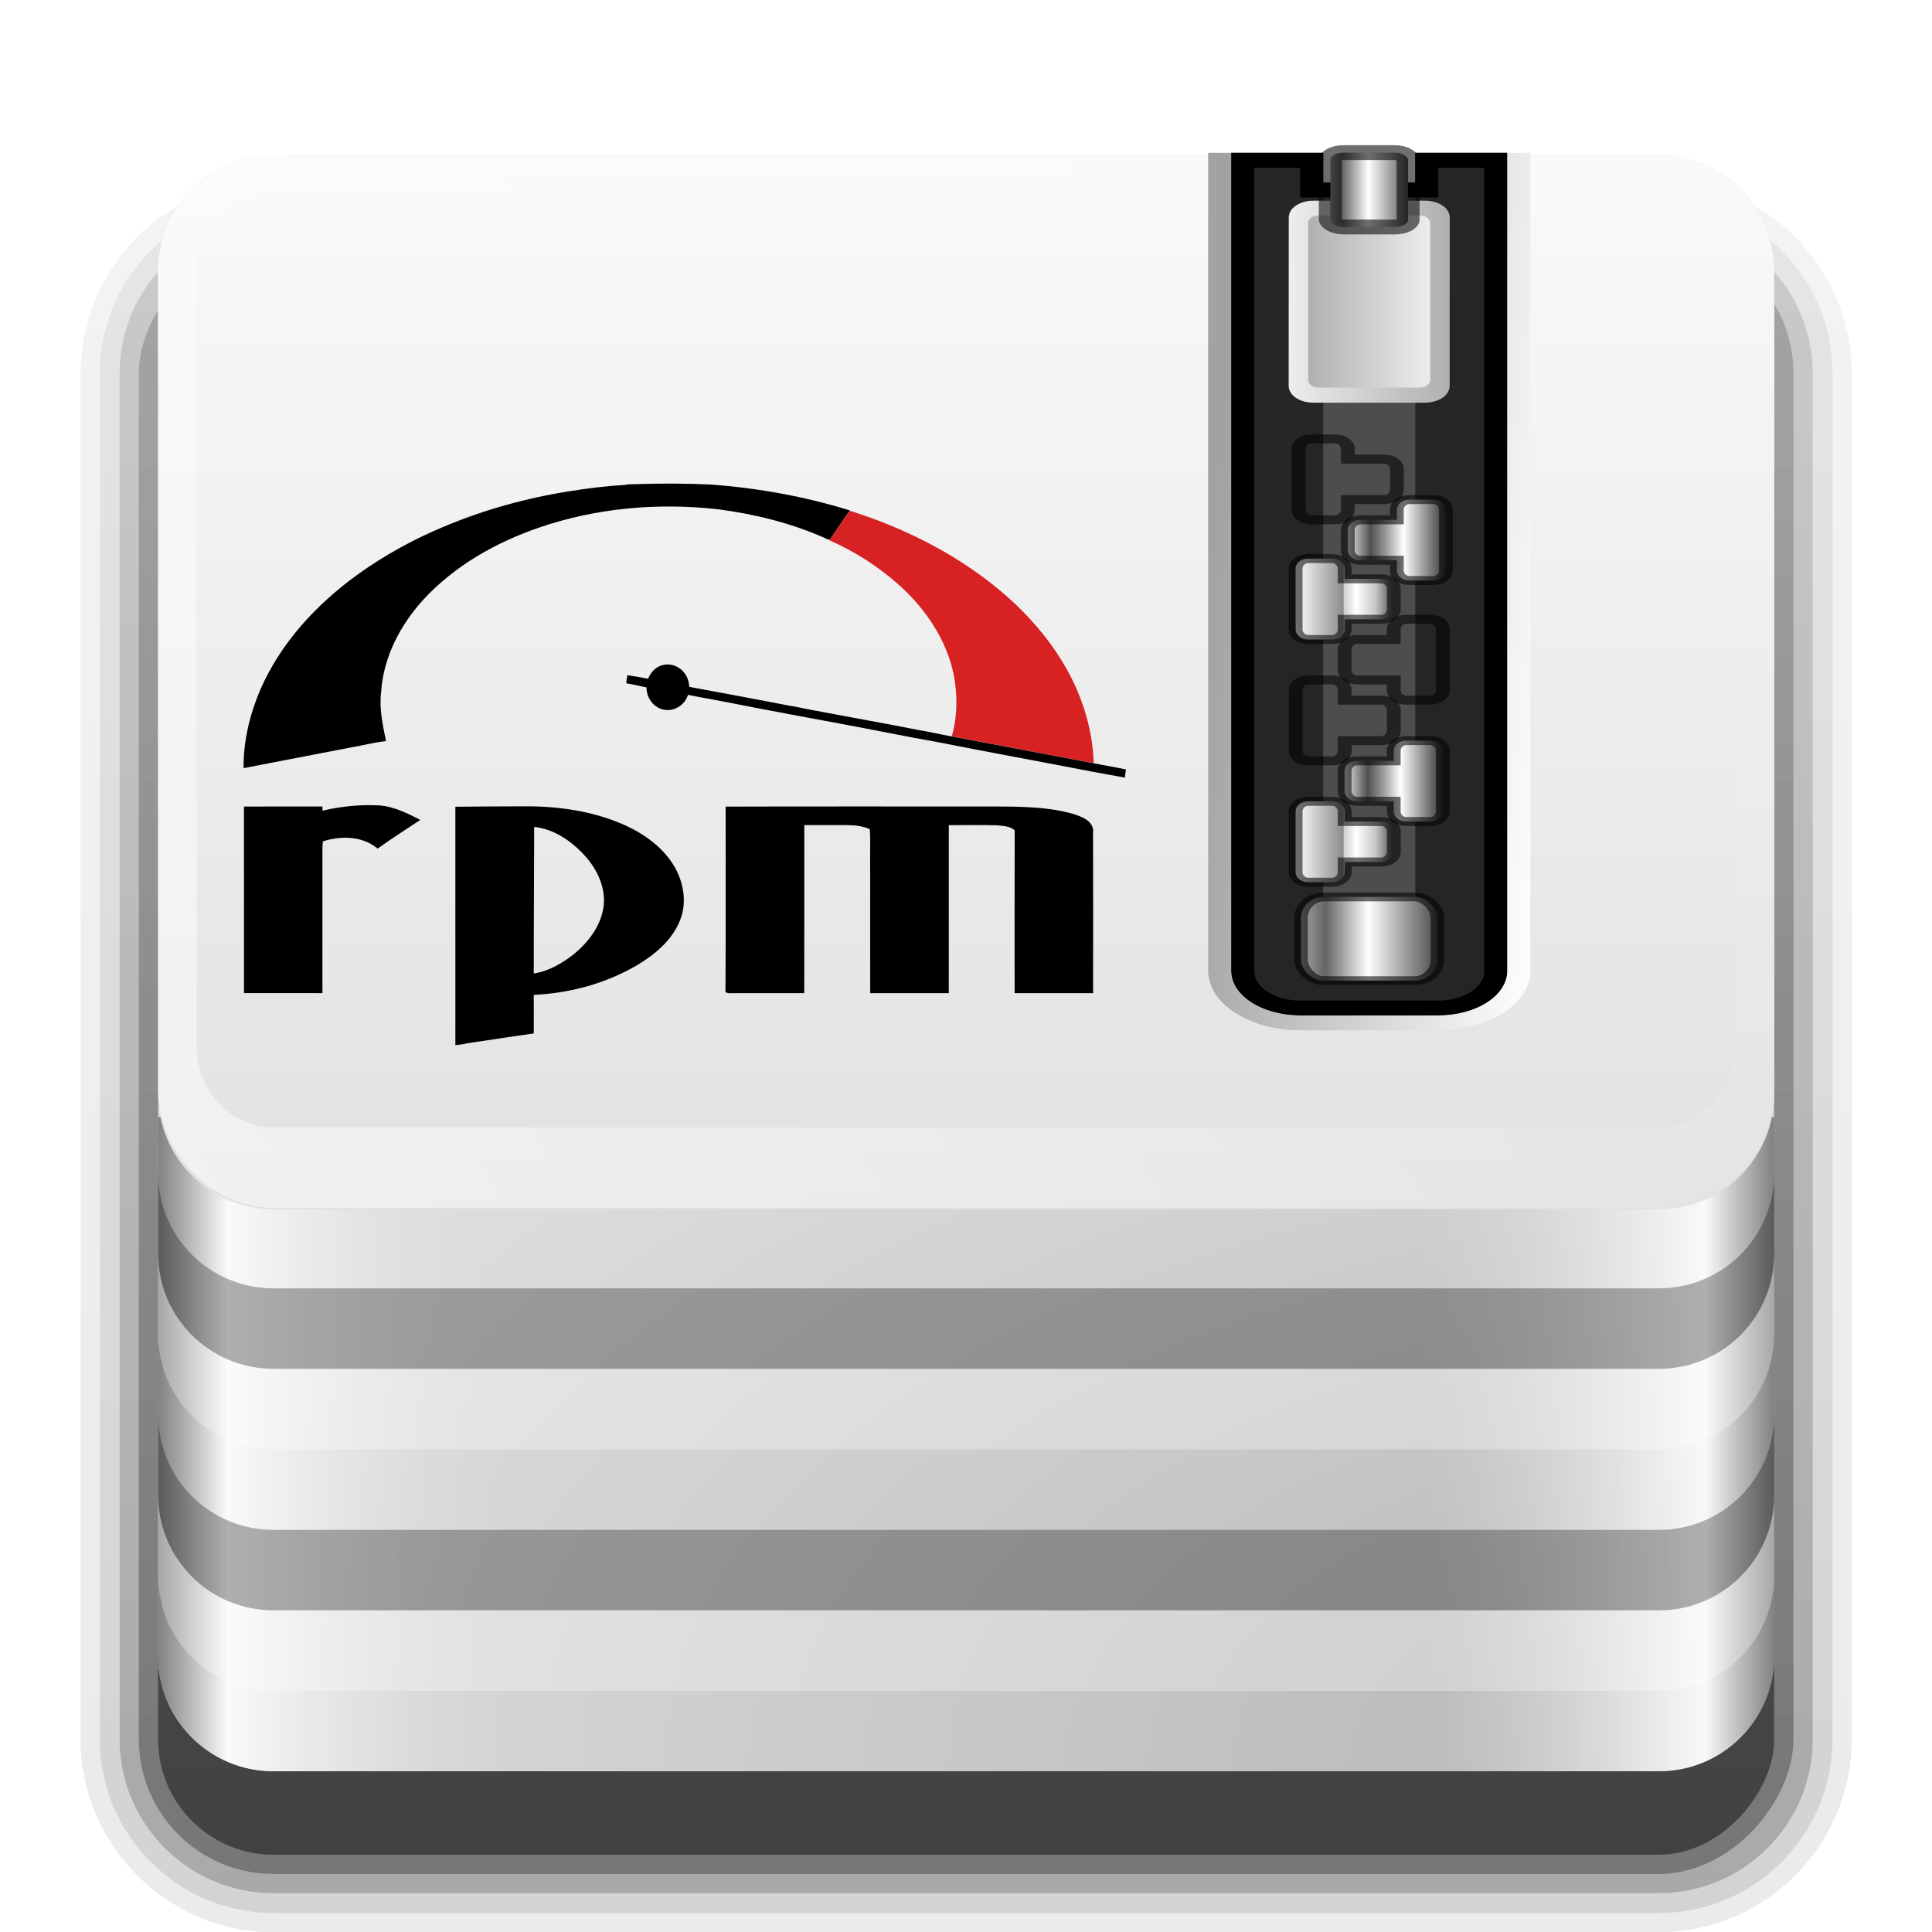 <?xml version="1.0" encoding="UTF-8" standalone="no"?>
<svg
   xmlns:dc="http://purl.org/dc/elements/1.1/"
   xmlns:cc="http://creativecommons.org/ns#"
   xmlns:rdf="http://www.w3.org/1999/02/22-rdf-syntax-ns#"
   xmlns:svg="http://www.w3.org/2000/svg"
   xmlns="http://www.w3.org/2000/svg"
   xmlns:xlink="http://www.w3.org/1999/xlink"
   version="1.0"
   width="24"
   height="24"
   id="svg2408"
   style="display:inline">
  <defs
     id="defs2410">
    <linearGradient
       id="linearGradient1523">
      <stop
         offset="0"
         style="stop-color:#818181;stop-opacity:1"
         id="stop1517" />
      <stop
         offset="0.2"
         style="stop-color:#f9f9f9;stop-opacity:1"
         id="stop1519" />
      <stop
         offset="1"
         style="stop-color:#dcdcdc;stop-opacity:0"
         id="stop1521" />
    </linearGradient>
    <linearGradient
       id="linearGradient3329">
      <stop
         id="stop3331"
         style="stop-color:#a2a2a2;stop-opacity:1"
         offset="0" />
      <stop
         id="stop3333"
         style="stop-color:#ffffff;stop-opacity:1"
         offset="1" />
    </linearGradient>
    <linearGradient
       id="linearGradient3321">
      <stop
         id="stop3323"
         style="stop-color:#818181;stop-opacity:1"
         offset="0" />
      <stop
         id="stop3325"
         style="stop-color:#f9f9f9;stop-opacity:1"
         offset="0.2" />
      <stop
         id="stop3327"
         style="stop-color:#dcdcdc;stop-opacity:0"
         offset="1" />
    </linearGradient>
    <linearGradient
       id="linearGradient3315">
      <stop
         id="stop3317"
         style="stop-color:#b4b4b4;stop-opacity:1"
         offset="0" />
      <stop
         id="stop3319"
         style="stop-color:#dcdcdc;stop-opacity:1"
         offset="1" />
    </linearGradient>
    <linearGradient
       id="linearGradient3604">
      <stop
         id="stop3606"
         style="stop-color:#2f2f2f;stop-opacity:1"
         offset="0" />
      <stop
         id="stop3608"
         style="stop-color:#ffffff;stop-opacity:1"
         offset="0.437" />
      <stop
         id="stop3610"
         style="stop-color:#979797;stop-opacity:1"
         offset="0.621" />
      <stop
         id="stop3612"
         style="stop-color:#505050;stop-opacity:1"
         offset="0.772" />
      <stop
         id="stop3614"
         style="stop-color:#e6e6e6;stop-opacity:1"
         offset="1" />
    </linearGradient>
    <linearGradient
       id="linearGradient3435">
      <stop
         id="stop3437"
         style="stop-color:#ededed;stop-opacity:1"
         offset="0" />
      <stop
         id="stop3439"
         style="stop-color:#b0b0b0;stop-opacity:1"
         offset="1" />
    </linearGradient>
    <linearGradient
       id="linearGradient3354">
      <stop
         id="stop3356"
         style="stop-color:#b4b4b4;stop-opacity:1"
         offset="0" />
      <stop
         id="stop3362"
         style="stop-color:#646464;stop-opacity:1"
         offset="0.205" />
      <stop
         id="stop3364"
         style="stop-color:#ffffff;stop-opacity:1"
         offset="0.496" />
      <stop
         id="stop3358"
         style="stop-color:#3c3c3c;stop-opacity:1"
         offset="1" />
    </linearGradient>
    <linearGradient
       id="linearGradient3290">
      <stop
         id="stop3292"
         style="stop-color:#ffffff;stop-opacity:1"
         offset="0" />
      <stop
         id="stop3304"
         style="stop-color:#8c8c8c;stop-opacity:1"
         offset="0.49" />
      <stop
         id="stop3306"
         style="stop-color:#cfcfcf;stop-opacity:1"
         offset="0.5" />
      <stop
         id="stop3298"
         style="stop-color:#ffffff;stop-opacity:1"
         offset="0.623" />
      <stop
         id="stop3300"
         style="stop-color:#c8c8c8;stop-opacity:1"
         offset="0.817" />
      <stop
         id="stop3294"
         style="stop-color:#505050;stop-opacity:1"
         offset="1" />
    </linearGradient>
    <linearGradient
       id="linearGradient3199">
      <stop
         id="stop3201"
         style="stop-color:#dcdcdc;stop-opacity:1"
         offset="0" />
      <stop
         id="stop3203"
         style="stop-color:#fafafa;stop-opacity:1"
         offset="1" />
    </linearGradient>
    <linearGradient
       x1="45.448"
       y1="92.54"
       x2="45.448"
       y2="7.017"
       id="ButtonShadow"
       gradientUnits="userSpaceOnUse"
       gradientTransform="scale(1.006,0.994)">
      <stop
         id="stop3750"
         style="stop-color:#000000;stop-opacity:1"
         offset="0" />
      <stop
         id="stop3752"
         style="stop-color:#000000;stop-opacity:0.588"
         offset="1" />
    </linearGradient>
    <linearGradient
       id="linearGradient3737">
      <stop
         id="stop3739"
         style="stop-color:#ffffff;stop-opacity:1"
         offset="0" />
      <stop
         id="stop3741"
         style="stop-color:#ffffff;stop-opacity:0"
         offset="1" />
    </linearGradient>
    <filter
       id="filter3174"
       style="color-interpolation-filters:sRGB">
      <feGaussianBlur
         id="feGaussianBlur3176"
         stdDeviation="1.71" />
    </filter>
    <linearGradient
       x1="19.036"
       y1="74"
       x2="87.5"
       y2="27.429"
       id="linearGradient3220"
       xlink:href="#linearGradient3737"
       gradientUnits="userSpaceOnUse"
       gradientTransform="translate(4.185,-2.092)" />
    <linearGradient
       x1="6"
       y1="73"
       x2="24"
       y2="73"
       id="linearGradient3234"
       xlink:href="#linearGradient1523"
       gradientUnits="userSpaceOnUse"
       gradientTransform="translate(4.185,-2.092)" />
    <linearGradient
       x1="6"
       y1="73"
       x2="24"
       y2="73"
       id="linearGradient3246"
       xlink:href="#linearGradient3321"
       gradientUnits="userSpaceOnUse"
       gradientTransform="matrix(-1,0,0,1,100.185,-2.092)" />
    <linearGradient
       x1="38.748"
       y1="72.409"
       x2="38.748"
       y2="5.833"
       id="linearGradient3223"
       xlink:href="#linearGradient3199"
       gradientUnits="userSpaceOnUse"
       gradientTransform="translate(4.185,-2.092)" />
    <radialGradient
       cx="90"
       cy="90"
       r="42"
       fx="90"
       fy="90"
       id="radialGradient3229"
       xlink:href="#linearGradient3315"
       gradientUnits="userSpaceOnUse"
       gradientTransform="matrix(0,-1.085,2,0,-85.815,185.561)" />
    <clipPath
       id="clipPath3235">
      <path
         d="m 66,6 v 55 c 0,1.662 1.338,3 3,3 h 6 c 1.662,0 3,-1.338 3,-3 V 6 H 74 V 8 H 70 V 6 Z"
         id="path3237"
         style="fill:#ffffff;fill-opacity:1;fill-rule:nonzero;stroke:none" />
    </clipPath>
    <filter
       x="-0.166"
       y="-0.037"
       width="1.332"
       height="1.073"
       id="filter3243"
       style="color-interpolation-filters:sRGB">
      <feGaussianBlur
         id="feGaussianBlur3245"
         stdDeviation="0.9" />
    </filter>
    <linearGradient
       x1="68.75"
       y1="59"
       x2="75.25"
       y2="59"
       id="linearGradient3360"
       xlink:href="#linearGradient3354"
       gradientUnits="userSpaceOnUse"
       gradientTransform="matrix(0.494,0,0,0.704,0.42,36.415)" />
    <linearGradient
       x1="69"
       y1="54"
       x2="73"
       y2="54"
       id="linearGradient3372"
       xlink:href="#linearGradient3290"
       gradientUnits="userSpaceOnUse"
       gradientTransform="translate(0,-1)" />
    <linearGradient
       x1="63.485"
       y1="64.163"
       x2="79"
       y2="65"
       id="linearGradient3393"
       xlink:href="#linearGradient3329"
       gradientUnits="userSpaceOnUse"
       gradientTransform="matrix(0.5,0,0,0.5,-0.005,48.505)" />
    <filter
       x="-0.162"
       y="-0.095"
       width="1.324"
       height="1.191"
       id="filter3429"
       style="color-interpolation-filters:sRGB">
      <feGaussianBlur
         id="feGaussianBlur3431"
         stdDeviation="0.536" />
    </filter>
    <linearGradient
       x1="68.969"
       y1="17.5"
       x2="75.062"
       y2="17.5"
       id="linearGradient3489"
       xlink:href="#linearGradient3435"
       gradientUnits="userSpaceOnUse"
       gradientTransform="matrix(-0.435,0,0,0.523,67.317,47.346)" />
    <linearGradient
       x1="68.029"
       y1="17.763"
       x2="75.971"
       y2="17.763"
       id="linearGradient3516"
       xlink:href="#linearGradient3435"
       gradientUnits="userSpaceOnUse"
       gradientTransform="matrix(0.435,0,0,0.523,4.67,47.346)" />
    <linearGradient
       x1="68.75"
       y1="59"
       x2="72.251"
       y2="59"
       id="linearGradient3530"
       xlink:href="#linearGradient3354"
       gradientUnits="userSpaceOnUse"
       gradientTransform="matrix(0.563,0,0,0.5,-3.706,22.998)" />
    <linearGradient
       x1="69"
       y1="54"
       x2="73"
       y2="54"
       id="linearGradient3602"
       xlink:href="#linearGradient3604"
       gradientUnits="userSpaceOnUse"
       gradientTransform="matrix(-1,0,0,1,144,-4)" />
    <clipPath
       id="clipPath3352">
      <path
         d="m 11.688,64.375 c -2.216,0 -4,1.784 -4,4 v 33.688 c 0,2.216 1.784,4 4,4 h 36.094 c 2.216,0 4,-1.784 4,-4 V 68.375 c 0,-2.216 -1.784,-4 -4,-4 z M 18.562,80 h 7.281 v 1.906 c -0.205,0.352 -0.434,0.778 -0.719,1.281 -0.274,0.491 -0.576,1.015 -0.906,1.594 -0.33,0.579 -0.698,1.202 -1.062,1.844 -0.365,0.642 -0.718,1.296 -1.094,1.938 -0.365,0.642 -0.749,1.259 -1.125,1.875 -0.376,0.616 -0.74,1.178 -1.094,1.719 H 26 V 94 h -8 v -1.969 l 5,-8.719 c 0.16,-0.264 0.289,-0.498 0.438,-0.75 0.16,-0.252 0.329,-0.53 0.5,-0.781 h -5.375 z M 28,80 h 1.812 V 94 H 28 Z m 4,0 h 4.219 c 0.44,1.4e-5 0.847,0.012 1.25,0.062 0.403,0.038 0.785,0.13 1.125,0.281 0.34,0.151 0.642,0.398 0.906,0.688 0.277,0.289 0.499,0.666 0.688,1.156 0.126,0.314 0.231,0.642 0.281,0.969 0.05,0.314 0.062,0.642 0.062,0.969 -9e-6,0.528 -0.068,1.034 -0.219,1.562 -0.138,0.516 -0.36,0.997 -0.688,1.438 -0.189,0.264 -0.467,0.493 -0.781,0.656 -0.314,0.164 -0.648,0.274 -1,0.375 -0.352,0.088 -0.698,0.15 -1.062,0.188 -0.352,0.025 -0.661,0.063 -0.938,0.062 H 33.812 V 94 H 32 Z m 1.844,1.781 v 4.781 h 2.094 c 0.855,7e-6 1.509,-0.222 2,-0.625 0.503,-0.415 0.781,-1.02 0.781,-1.812 -8e-6,-0.226 -0.025,-0.461 -0.062,-0.688 -0.038,-0.239 -0.099,-0.455 -0.188,-0.656 C 38.381,82.58 38.263,82.401 38.125,82.25 37.987,82.086 37.826,81.982 37.625,81.906 37.461,81.843 37.252,81.813 37,81.812 36.761,81.8 36.551,81.781 36.375,81.781 Z"
         id="path3354"
         style="fill:#ffffff;fill-opacity:1;fill-rule:nonzero;stroke:none" />
    </clipPath>
    <linearGradient
       x1="45.448"
       y1="92.54"
       x2="45.448"
       y2="7.017"
       id="ButtonShadow-0"
       gradientUnits="userSpaceOnUse"
       gradientTransform="matrix(1.006,0,0,0.994,100,0)">
      <stop
         id="stop3750-8"
         style="stop-color:#000000;stop-opacity:1"
         offset="0" />
      <stop
         id="stop3752-5"
         style="stop-color:#000000;stop-opacity:0.588"
         offset="1" />
    </linearGradient>
    <linearGradient
       x1="32.251"
       y1="6.132"
       x2="32.251"
       y2="90.239"
       id="linearGradient3780"
       xlink:href="#ButtonShadow-0"
       gradientUnits="userSpaceOnUse"
       gradientTransform="matrix(1.024,0,0,1.012,-1.143,-98.071)" />
    <linearGradient
       x1="32.251"
       y1="6.132"
       x2="32.251"
       y2="90.239"
       id="linearGradient3772"
       xlink:href="#ButtonShadow-0"
       gradientUnits="userSpaceOnUse"
       gradientTransform="matrix(1.024,0,0,1.012,-1.143,-98.071)" />
    <linearGradient
       x1="32.251"
       y1="6.132"
       x2="32.251"
       y2="90.239"
       id="linearGradient3725"
       xlink:href="#ButtonShadow-0"
       gradientUnits="userSpaceOnUse"
       gradientTransform="matrix(1.024,0,0,1.012,-1.143,-98.071)" />
    <linearGradient
       x1="32.251"
       y1="6.132"
       x2="32.251"
       y2="90.239"
       id="linearGradient3721"
       xlink:href="#ButtonShadow-0"
       gradientUnits="userSpaceOnUse"
       gradientTransform="translate(0,-97)" />
    <linearGradient
       x1="32.251"
       y1="6.132"
       x2="32.251"
       y2="90.239"
       id="linearGradient3760"
       xlink:href="#ButtonShadow-0"
       gradientUnits="userSpaceOnUse"
       gradientTransform="matrix(1.024,0,0,1.012,-1.143,-98.071)" />
    <linearGradient
       xlink:href="#linearGradient3290"
       id="linearGradient1564"
       gradientUnits="userSpaceOnUse"
       gradientTransform="matrix(0.533,0,0,0.68,-2.393,37.944)"
       x1="69"
       y1="54"
       x2="73"
       y2="54" />
    <linearGradient
       xlink:href="#linearGradient3604"
       id="linearGradient1566"
       gradientUnits="userSpaceOnUse"
       gradientTransform="matrix(-0.533,0,0,0.68,74.382,35.904)"
       x1="69"
       y1="54"
       x2="73"
       y2="54" />
    <linearGradient
       x1="32"
       y1="68.071"
       x2="32"
       y2="45.192"
       id="linearGradient3350"
       xlink:href="#linearGradient3344"
       gradientUnits="userSpaceOnUse"
       gradientTransform="matrix(0.505,0,0,0.505,-29.382,-35.624)" />
    <linearGradient
       id="linearGradient3344">
      <stop
         id="stop3346"
         style="stop-color:#000000;stop-opacity:1"
         offset="0" />
      <stop
         id="stop3348"
         style="stop-color:#000000;stop-opacity:0"
         offset="1" />
    </linearGradient>
    <linearGradient
       x1="19.472"
       y1="40"
       x2="28.057"
       y2="54.868"
       id="linearGradient3333"
       xlink:href="#linearGradient3737"
       gradientUnits="userSpaceOnUse"
       gradientTransform="matrix(0.505,0,0,0.505,-29.382,-35.624)" />
    <linearGradient
       x1="25.975"
       y1="40"
       x2="25.975"
       y2="64.02"
       id="linearGradient3318"
       xlink:href="#linearGradient3312"
       gradientUnits="userSpaceOnUse"
       gradientTransform="matrix(0.505,0,0,0.505,-29.382,-35.624)" />
    <linearGradient
       id="linearGradient3312">
      <stop
         id="stop3314"
         style="stop-color:#323232;stop-opacity:1"
         offset="0" />
      <stop
         id="stop3316"
         style="stop-color:#141414;stop-opacity:1"
         offset="1" />
    </linearGradient>
  </defs>
  <g
     id="layer2"
     style="display:none"
     transform="translate(0,-72)">
    <rect
       width="86"
       height="85"
       rx="6"
       ry="6"
       x="5"
       y="7"
       id="rect3745"
       style="opacity:0.9;fill:url(#ButtonShadow);fill-opacity:1;fill-rule:nonzero;stroke:none;filter:url(#filter3174)" />
  </g>
  <g
     id="layer4"
     style="display:inline"
     transform="matrix(0.239,0,0,0.239,0.53,1.291)">
    <path
       d="m 12,-95.031 c -5.511,0 -10.031,4.52 -10.031,10.031 v 71 c 0,5.511 4.52,10.031 10.031,10.031 h 72 c 5.511,0 10.031,-4.52 10.031,-10.031 v -71 c 0,-5.511 -4.52,-10.031 -10.031,-10.031 z"
       transform="scale(1,-1)"
       id="path3786"
       style="display:inline;opacity:0.08;fill:url(#linearGradient3760);fill-opacity:1;fill-rule:nonzero;stroke:none" />
    <path
       d="m 12,-94.031 c -4.972,0 -9.031,4.06 -9.031,9.031 v 71 c 0,4.972 4.06,9.031 9.031,9.031 h 72 c 4.972,0 9.031,-4.06 9.031,-9.031 v -71 c 0,-4.972 -4.06,-9.031 -9.031,-9.031 z"
       transform="scale(1,-1)"
       id="path3778"
       style="display:inline;opacity:0.1;fill:url(#linearGradient3780);fill-opacity:1;fill-rule:nonzero;stroke:none" />
    <path
       d="m 12,-93 c -4.409,0 -8,3.591 -8,8 v 71 c 0,4.409 3.591,8 8,8 h 72 c 4.409,0 8,-3.591 8,-8 v -71 c 0,-4.409 -3.591,-8 -8,-8 z"
       transform="scale(1,-1)"
       id="path3770"
       style="display:inline;opacity:0.2;fill:url(#linearGradient3772);fill-opacity:1;fill-rule:nonzero;stroke:none" />
    <rect
       width="86"
       height="85"
       rx="7"
       ry="7"
       x="5"
       y="-92"
       transform="scale(1,-1)"
       id="rect3723"
       style="display:inline;opacity:0.3;fill:url(#linearGradient3725);fill-opacity:1;fill-rule:nonzero;stroke:none" />
    <rect
       width="84"
       height="84"
       rx="6"
       ry="6"
       x="6"
       y="-91"
       transform="scale(1,-1)"
       id="rect3716"
       style="display:inline;opacity:0.45;fill:url(#linearGradient3721);fill-opacity:1;fill-rule:nonzero;stroke:none" />
  </g>
  <g
     id="layer1"
     style="display:inline"
     transform="matrix(0.239,0,0,0.239,-0.47,0.993)">
    <path
       d="m 16.185,3.908 c -3.324,0 -6,2.676 -6,6 v 72 c 0,3.324 2.676,6 6,6 h 72 c 3.324,0 6,-2.676 6,-6 v -72 c 0,-3.324 -2.676,-6 -6,-6 h -9 v 3 h -6 v -3 z"
       id="rect2419"
       style="fill:url(#radialGradient3229);fill-opacity:1;fill-rule:nonzero;stroke:none" />
    <path
       d="m 10.185,53.908 v 28 c 0,3.324 2.676,6 6,6 h 12 v -34 z"
       id="rect3222"
       style="fill:url(#linearGradient3234);fill-opacity:1;fill-rule:nonzero;stroke:none" />
    <path
       d="m 94.185,53.908 v 28 c 0,3.324 -2.676,6 -6,6 h -12 v -34 z"
       id="path3244"
       style="fill:url(#linearGradient3246);fill-opacity:1;fill-rule:nonzero;stroke:none" />
    <path
       d="m 10.185,56.809 v 4.185 c 0,3.324 2.676,6 6,6 h 72 c 3.324,0 6,-2.676 6,-6 v -4.185 c 0,3.324 -2.676,6 -6,6 H 16.185 c -3.324,0 -6,-2.676 -6,-6 z"
       id="path3193"
       style="opacity:0.3;fill:#000000;fill-opacity:1;fill-rule:nonzero;stroke:none" />
    <path
       d="m 16.185,3.908 c -3.324,0 -6,2.676 -6,6 v 42.788 c 0,3.324 2.676,6 6,6 h 72 c 3.324,0 6,-2.676 6,-6 V 9.908 c 0,-3.324 -2.676,-6 -6,-6 h -9 v 3 h -6 v -3 z"
       id="rect3195"
       style="fill:url(#linearGradient3223);fill-opacity:1;fill-rule:nonzero;stroke:none" />
    <path
       d="m 16.185,3.908 c -3.324,0 -6,2.676 -6,6 l 10e-7,42.44 c 0,3.324 2.676,6.277 6,6.277 h 72 c 3.324,0 6,-2.953 6,-6.277 V 9.908 c 0,-3.324 -2.676,-6 -6,-6 h -9 v 2 h 9 c 2.246,0 4,1.754 4,4 v 40.348 c 0,2.246 -1.754,4.185 -4,4.185 h -72 c -2.246,0 -4,-1.939 -4,-4.185 l -10e-7,-40.348 c 0,-2.246 1.754,-4 4,-4 h 57 v -2 z"
       id="rect3207"
       style="opacity:0.5;fill:url(#linearGradient3220);fill-opacity:1;fill-rule:nonzero;stroke:none" />
    <path
       d="m 10.183,60.993 v 4.185 c 0,3.324 2.676,6 6,6 h 72 c 3.324,0 6,-2.676 6,-6 v -4.185 c 0,3.324 -2.676,6 -6,6 h -72 c -3.324,0 -6,-2.676 -6,-6 z"
       id="path3193-3"
       style="display:inline;opacity:0.3;fill:#ffffff;fill-opacity:1;fill-rule:nonzero;stroke:none;stroke-width:1" />
    <path
       d="m 10.185,69.363 v 4.185 c 0,3.324 2.676,6 6,6 h 72 c 3.324,0 6,-2.676 6,-6 v -4.185 c 0,3.324 -2.676,6 -6,6 h -72 c -3.324,0 -6,-2.676 -6,-6 z"
       id="path3193-6"
       style="display:inline;opacity:0.3;fill:#000000;fill-opacity:1;fill-rule:nonzero;stroke:none;stroke-width:1" />
    <path
       d="m 10.184,73.547 v 4.185 c 0,3.324 2.676,6 6,6 h 72 c 3.324,0 6,-2.676 6,-6 v -4.185 c 0,3.324 -2.676,6 -6,6 h -72 c -3.324,0 -6,-2.676 -6,-6 z"
       id="path3193-3-7"
       style="display:inline;opacity:0.3;fill:#ffffff;fill-opacity:1;fill-rule:nonzero;stroke:none;stroke-width:1" />
  </g>
  <g
     id="g1038"
     transform="matrix(1.196,0,0,0.773,-4.205,0.177)">
    <g
       transform="matrix(0.478,0,0,0.478,0.532,-22.392)"
       id="layer3">
      <path
         style="fill:#252525;fill-opacity:1;fill-rule:nonzero;stroke:none;stroke-width:0.5"
         id="rect3201"
         d="m 32.995,51.505 v 27.5 c 0,0.831 0.669,1.5 1.5,1.5 h 3 c 0.831,0 1.5,-0.669 1.5,-1.5 V 51.505 h -2 v 1 h -2 v -1 z" />
      <rect
         style="fill:#4d4d4d;fill-opacity:1;fill-rule:nonzero;stroke:none;stroke-width:0.5"
         id="rect3247"
         y="52.505"
         x="34.995"
         height="24.5"
         width="2" />
      <rect
         style="fill:url(#linearGradient3360);fill-opacity:1;fill-rule:nonzero;stroke:#000000;stroke-width:0.295;stroke-linecap:square;stroke-linejoin:miter;stroke-miterlimit:4;stroke-dasharray:none;stroke-dashoffset:0;stroke-opacity:0.564"
         id="rect3211"
         y="76.521"
         x="34.512"
         ry="0.704"
         rx="0.494"
         height="2.814"
         width="2.965" />
      <path
         transform="matrix(0.5,0,0,0.5,-0.005,48.505)"
         style="fill:none;stroke:#000000;stroke-width:2;stroke-linecap:square;stroke-linejoin:miter;stroke-miterlimit:4;stroke-dasharray:none;stroke-dashoffset:0;stroke-opacity:1;filter:url(#filter3243)"
         id="path3231"
         clip-path="url(#clipPath3235)"
         d="m 66,6 v 55 c 0,1.662 1.338,3 3,3 h 6 c 1.662,0 3,-1.338 3,-3 V 6 H 74 V 8 H 70 V 6 Z" />
      <path
         d="m 34.662,73.306 c -0.144,0 -0.267,0.148 -0.267,0.34 v 2.04 c 0,0.192 0.123,0.34 0.267,0.34 h 0.533 c 0.144,0 0.267,-0.148 0.267,-0.34 v -0.34 h 0.8 c 0.148,0 0.267,-0.152 0.267,-0.34 v -0.68 c 0,-0.188 -0.119,-0.34 -0.267,-0.34 h -0.8 v -0.34 c 0,-0.192 -0.123,-0.34 -0.267,-0.34 z"
         id="use3308"
         style="fill:url(#linearGradient1564);fill-opacity:1;fill-rule:nonzero;stroke:#000000;stroke-width:0.301;stroke-linecap:square;stroke-linejoin:miter;stroke-miterlimit:4;stroke-dasharray:none;stroke-dashoffset:0;stroke-opacity:0.564" />
      <use
         xlink:href="#use3308"
         height="96"
         width="96"
         y="0"
         x="0"
         id="use3310"
         transform="translate(0,-4.08)" />
      <use
         xlink:href="#use3310"
         height="96"
         width="96"
         y="0"
         x="0"
         id="use3312"
         transform="translate(0,-4.08)" />
      <path
         d="m 37.327,71.266 c 0.144,0 0.267,0.148 0.267,0.34 v 2.04 c 0,0.192 -0.123,0.34 -0.267,0.34 h -0.533 c -0.144,0 -0.267,-0.148 -0.267,-0.34 v -0.34 h -0.8 c -0.148,0 -0.267,-0.152 -0.267,-0.34 v -0.68 c 0,-0.188 0.119,-0.34 0.267,-0.34 h 0.8 v -0.34 c 0,-0.192 0.123,-0.34 0.267,-0.34 z"
         id="use3340"
         style="fill:url(#linearGradient1566);fill-opacity:1;fill-rule:nonzero;stroke:#000000;stroke-width:0.301;stroke-linecap:square;stroke-linejoin:miter;stroke-miterlimit:4;stroke-dasharray:none;stroke-dashoffset:0;stroke-opacity:0.564" />
      <use
         xlink:href="#use3340"
         height="96"
         width="96"
         y="0"
         x="0"
         id="use3342"
         transform="translate(0,-4.08)" />
      <path
         style="fill:url(#linearGradient3393);fill-opacity:1;fill-rule:nonzero;stroke:none;stroke-width:0.5"
         id="path3376"
         d="m 32.495,51.505 v 27.5 c 0,1.101 0.899,2 2,2 h 3 c 1.101,0 2,-0.899 2,-2 V 51.505 h -0.5 v 27.5 c 0,0.831 -0.669,1.5 -1.5,1.5 h -3 c -0.831,0 -1.5,-0.669 -1.5,-1.5 V 51.505 Z" />
      <path
         style="fill:url(#linearGradient3516);fill-opacity:1;fill-rule:nonzero;stroke:none;stroke-width:0.477"
         id="rect3403"
         d="m 34.781,53.113 c -0.299,0 -0.535,0.252 -0.535,0.566 l -0.002,5.659 c 9e-6,0.314 0.236,0.566 0.535,0.566 h 2.428 c 0.299,0 0.535,-0.252 0.535,-0.566 l 0.002,-5.659 c 0,-0.314 -0.236,-0.566 -0.535,-0.566 z" />
      <path
         style="fill:url(#linearGradient3489);fill-opacity:1;fill-rule:nonzero;stroke:none;stroke-width:0.477"
         id="rect3470"
         d="m 37.101,53.609 c 0.12,0 0.217,0.117 0.217,0.262 v 5.265 c 0,0.145 -0.097,0.262 -0.217,0.262 h -2.216 c -0.12,0 -0.217,-0.117 -0.217,-0.262 v -5.265 c 0,-0.145 0.097,-0.262 0.217,-0.262 z" />
      <rect
         style="fill:url(#linearGradient3530);fill-opacity:1;fill-rule:nonzero;stroke:#000000;stroke-width:0.5;stroke-linecap:square;stroke-linejoin:miter;stroke-miterlimit:4;stroke-dasharray:none;stroke-dashoffset:0;stroke-opacity:0.564"
         id="rect3399"
         y="51.498"
         x="35.15"
         ry="0.25"
         rx="0.282"
         height="2.5"
         width="1.689" />
      <use
         style="display:inline"
         xlink:href="#use3310"
         height="96"
         width="96"
         y="0"
         x="0"
         id="use3312-3"
         transform="translate(0.068,-8.103)" />
      <use
         style="display:inline"
         xlink:href="#use3340"
         height="96"
         width="96"
         y="0"
         x="0"
         id="use3342-7"
         transform="translate(0.068,-8.103)" />
    </g>
  </g>
  <g
     transform="matrix(0.034,0,0,0.027,10.629,7.923)"
     id="g2681"
     style="display:inline">
    <g
       id="layer4-3"
       style="display:inline"
       transform="matrix(4.855,0,0,6.585,-301.569,-257.522)">
      <path
         style="fill:#000000;fill-rule:nonzero;stroke:none"
         id="path16"
         d="m 40.626,28.863 c 1.355,-0.208 2.722,-0.36 4.092,-0.433 0.243,-0.058 0.495,-0.046 0.744,-0.055 1.944,-0.062 3.891,-0.059 5.834,0.028 3.507,0.248 6.997,0.831 10.381,1.802 l -0.014,0.019 c -0.496,0.671 -0.994,1.341 -1.48,2.018 -0.146,0.027 -0.273,-0.065 -0.403,-0.112 -2.567,-1.059 -5.3,-1.674 -8.05,-2.007 -4.524,-0.463 -9.155,-0.091 -13.495,1.301 -3.195,1.033 -6.281,2.627 -8.664,5.03 -1.689,1.727 -2.985,3.961 -3.161,6.408 -0.164,1.166 0.116,2.331 0.363,3.463 -0.944,0.096 -1.868,0.328 -2.805,0.472 -2.637,0.473 -5.273,0.949 -7.911,1.417 -0.026,-1.891 0.468,-3.761 1.253,-5.472 1.562,-3.331 4.27,-5.992 7.288,-8.029 2.041,-1.37 4.246,-2.488 6.537,-3.374 3.052,-1.193 6.25,-2.009 9.492,-2.478 z" />
      <path
         style="fill:#d72123;fill-rule:nonzero;stroke:none"
         id="path20"
         d="m 60.183,32.243 c 0.486,-0.678 0.984,-1.348 1.48,-2.018 4.543,1.331 8.93,3.432 12.514,6.562 1.465,1.312 2.791,2.797 3.808,4.485 1.205,1.988 1.969,4.264 2.051,6.596 -3.563,-0.623 -7.125,-1.251 -10.688,-1.876 0.438,-1.395 0.442,-2.913 0.142,-4.336 -0.556,-2.46 -2.133,-4.571 -4.035,-6.174 -1.586,-1.334 -3.394,-2.403 -5.311,-3.186 l 0.039,-0.053 z" />
      <path
         style="fill:#000000;fill-rule:nonzero;stroke:none"
         id="path24"
         d="m 47.969,40.969 c -0.672,0 -1.233,0.412 -1.469,1 -0.517,-0.091 -1.042,-0.179 -1.562,-0.25 -0.035,0.193 -0.066,0.368 -0.094,0.562 0.492,0.084 0.981,0.177 1.469,0.281 0.02,0.003 0.042,-0.003 0.062,0 0,0.883 0.711,1.594 1.594,1.594 0.699,0 1.314,-0.438 1.531,-1.062 0.59,0.102 1.191,0.216 1.781,0.312 1.592,0.271 3.157,0.579 4.75,0.844 1.677,0.305 3.353,0.577 5.031,0.875 2.419,0.417 4.859,0.883 7.281,1.281 3.873,0.709 7.749,1.366 11.625,2.062 0.802,0.128 1.603,0.281 2.406,0.406 0.025,-0.19 0.044,-0.378 0.094,-0.562 -0.809,-0.178 -1.625,-0.28 -2.438,-0.438 -3.563,-0.623 -7.125,-1.25 -10.688,-1.875 -0.819,-0.134 -1.617,-0.317 -2.438,-0.438 -2.44,-0.448 -4.9,-0.853 -7.344,-1.281 -0.238,-0.062 -0.48,-0.071 -0.719,-0.125 -0.584,-0.098 -1.163,-0.231 -1.75,-0.312 -2.442,-0.442 -4.898,-0.861 -7.344,-1.281 -0.048,-0.019 -0.104,-0.022 -0.156,-0.031 -0.017,-0.868 -0.753,-1.562 -1.625,-1.562 z" />
      <path
         style="fill:#000000;fill-rule:nonzero;stroke:none"
         id="path28"
         d="m 16.083,50.899 c 1.968,-0.013 3.937,-0.002 5.906,-0.005 0.002,0.073 0.006,0.219 0.008,0.292 1.43,-0.311 2.9,-0.444 4.363,-0.363 1.065,0.098 2.043,0.554 2.996,1.007 -1.074,0.664 -2.167,1.304 -3.215,2.006 -1.168,-0.902 -2.755,-0.903 -4.117,-0.508 -0.017,0.146 -0.033,0.292 -0.034,0.439 6.9e-4,3.389 0.002,6.778 -4.31e-4,10.167 -1.968,-6.03e-4 -3.935,0.002 -5.903,-0.001 -0.004,-4.345 0.002,-8.689 -0.003,-13.033 z" />
      <path
         style="fill:#000000;fill-rule:nonzero;stroke:none"
         id="path32"
         d="m 37.174,50.881 c -1.733,0.004 -3.447,0.015 -5.181,0.03 0.002,5.55 0.004,11.1 0,16.65 0.293,-0.018 0.583,-0.045 0.868,-0.12 1.681,-0.224 3.349,-0.476 5.031,-0.689 0.013,-0.896 -4.66e-4,-1.799 0,-2.695 0.161,-0.007 0.348,-0.021 0.509,-0.03 2.541,-0.173 5.065,-0.843 7.307,-2.066 1.311,-0.738 2.603,-1.72 3.204,-3.144 0.512,-1.187 0.264,-2.568 -0.389,-3.653 -0.86,-1.397 -2.29,-2.337 -3.773,-2.965 -2.387,-0.988 -5.007,-1.332 -7.576,-1.318 z m 0.749,1.437 c 1.514,0.152 2.859,1.014 3.893,2.096 0.892,0.938 1.535,2.245 1.318,3.564 -0.238,1.321 -1.153,2.406 -2.186,3.204 -0.898,0.659 -1.936,1.228 -3.054,1.378 -0.004,-3.408 0.025,-6.833 0.03,-10.241 z" />
      <path
         style="fill:#000000;fill-rule:nonzero;stroke:none"
         id="path36"
         d="m 52.333,50.902 c 6.764,-0.021 13.529,-0.003 20.294,-0.009 1.979,0.008 3.991,0.021 5.916,0.533 0.554,0.183 1.293,0.4 1.439,1.044 0.014,3.821 0.005,7.643 0.004,11.465 -1.969,-4.31e-4 -3.938,-0.001 -5.906,4.31e-4 -4.31e-4,-3.792 -0.008,-7.584 0.004,-11.376 -0.358,-0.31 -0.868,-0.297 -1.312,-0.351 -1.214,-0.032 -2.429,-0.009 -3.644,-0.012 2.59e-4,3.913 0.004,7.826 -0.002,11.739 -1.972,-0.002 -3.943,5.18e-4 -5.915,-0.001 -0.006,-3.134 -8.7e-4,-6.269 -0.003,-9.403 -0.016,-0.685 0.034,-1.372 -0.03,-2.055 -0.555,-0.233 -1.162,-0.279 -1.757,-0.282 -1.056,-0.002 -2.112,7.5e-4 -3.168,-0.001 -0.005,3.914 0.006,7.829 -0.006,11.743 -1.856,-0.002 -3.713,-0.004 -5.569,7.76e-4 -0.128,0.01 -0.247,-0.015 -0.358,-0.074 0.031,-4.32 0.007,-8.64 0.012,-12.96 z" />
    </g>
  </g>
</svg>
